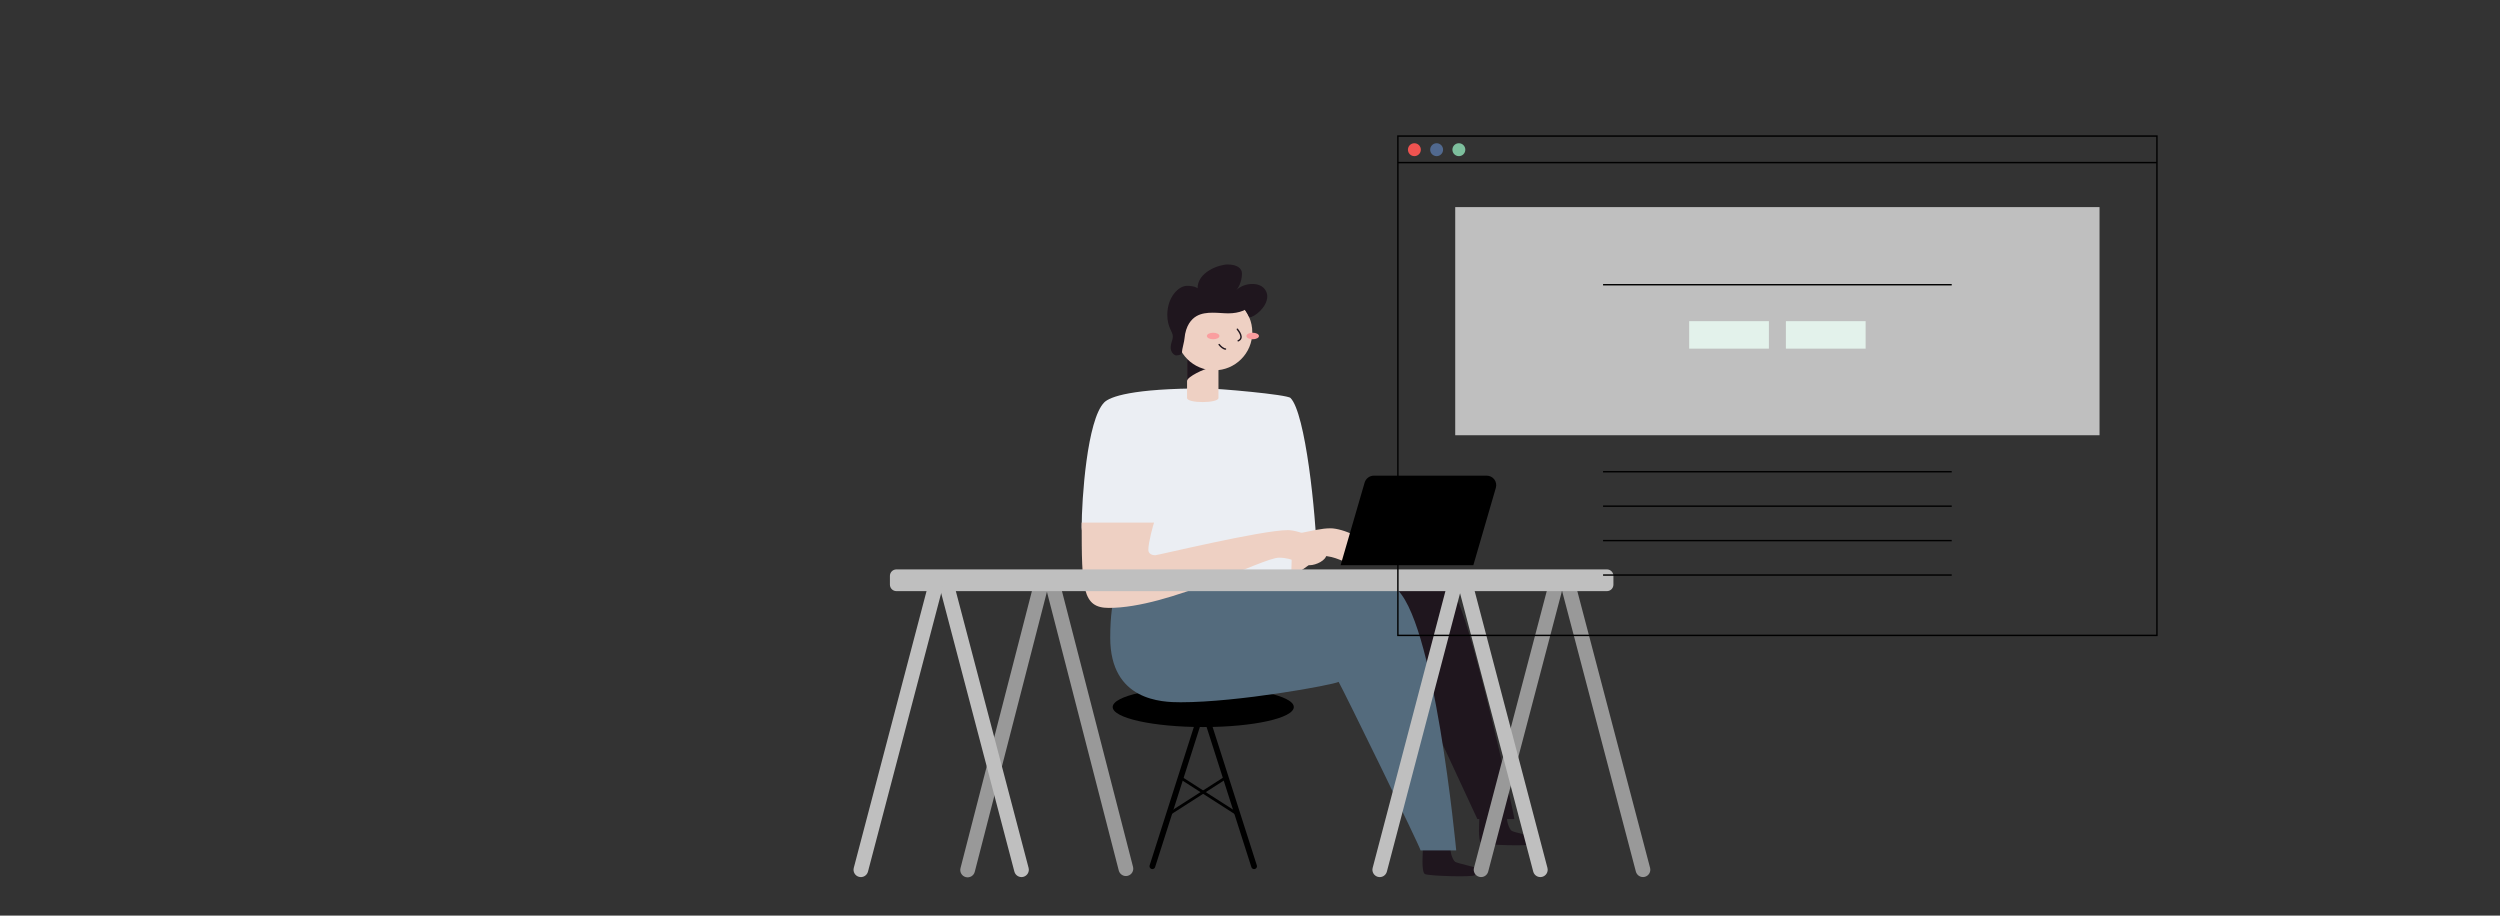 <svg width="314" height="115" viewBox="0 0 314 115" fill="none" xmlns="http://www.w3.org/2000/svg">
<rect x="0" y="0" width="314" height="115" fill="#333333" stroke="none"/>
<path d="M151.128 91.317C157.409 91.317 162.501 90.192 162.501 88.803C162.501 87.415 157.409 86.289 151.128 86.289C144.846 86.289 139.754 87.415 139.754 88.803C139.754 90.192 144.846 91.317 151.128 91.317Z" fill="black"/>
<path d="M151.127 88.803L144.738 108.798" stroke="black" stroke-width="0.721" stroke-miterlimit="10" stroke-linecap="round"/>
<path d="M151.125 88.803L157.514 108.798" stroke="black" stroke-width="0.721" stroke-miterlimit="10" stroke-linecap="round"/>
<path d="M146.836 102.233L153.958 97.666" stroke="black" stroke-width="0.36" stroke-miterlimit="10" stroke-linecap="round"/>
<path d="M148.266 97.666L155.39 102.233" stroke="black" stroke-width="0.36" stroke-miterlimit="10" stroke-linecap="round"/>
<path d="M178.727 106.414C178.727 106.841 178.476 109.535 178.976 109.784C179.475 110.033 184.963 110.184 185.211 109.934C185.46 109.683 185.609 109.161 185.391 109.011C185.173 108.861 183.049 108.438 182.76 108.238C182.472 108.038 182.074 106.976 182.22 106.414" fill="#1F161E"/>
<path d="M162.321 71.194L165.41 70.085C165.277 64.45 163.959 51.858 162.089 49.985C161.649 49.547 152.951 48.783 151.4 48.783C142.14 48.783 139.393 49.839 138.696 50.538C136.533 52.701 135.859 62.721 135.859 66.23C135.859 69.739 145.771 71.559 145.771 71.559L157.39 72.358C157.39 72.358 159.938 72.621 162.143 72.751C162.191 72.075 162.321 71.194 162.321 71.194Z" fill="#EBEEF3"/>
<path d="M171.523 74.462C172.369 74.211 180.774 72.84 182.605 74.642C184.436 76.444 190.2 102.282 190.2 102.877H185.559L179.295 89.395" fill="#1F161E"/>
<path d="M140.923 72.165C140.712 73.219 139.445 74.351 139.445 80.094C139.445 88.037 145.951 88.204 148.287 88.204C155.564 88.204 167.338 86.041 168.133 85.645C168.661 86.528 178.38 106.37 178.425 106.814H182.9C182.9 106.814 180.126 77.128 175.122 73.761C173.496 72.68 144.655 71.523 140.923 72.165Z" fill="#546B7D"/>
<path d="M167.123 66.356C165.948 66.356 164.978 66.635 162.318 67.157L162.18 72.247C164.703 71.23 165.288 69.817 166.02 69.817C167.848 69.817 168.803 70.76 169.882 70.76C170.636 70.76 171.991 70.169 171.991 69.365C171.991 67.682 168.579 66.356 167.123 66.356Z" fill="#EED0C3"/>
<path d="M185.821 102.52C185.821 102.948 185.57 105.641 186.069 105.891C186.569 106.142 192.056 106.29 192.305 106.041C192.554 105.792 192.703 105.268 192.485 105.118C192.267 104.969 190.142 104.543 189.854 104.343C189.566 104.143 189.167 103.082 189.313 102.52" fill="#1F161E"/>
<path d="M153.039 49.983C153.039 50.662 149.094 50.682 149.094 49.983V44.457H153.039V49.983Z" fill="#EED0C3"/>
<path d="M151.754 46.278C151.393 46.278 149.094 47.294 149.094 47.862V44.863C149.667 44.863 151.754 46.278 151.754 46.278Z" fill="#1F161E"/>
<path d="M152.514 46.513C155.152 46.513 157.29 44.374 157.29 41.737C157.29 39.099 155.152 36.961 152.514 36.961C149.876 36.961 147.738 39.099 147.738 41.737C147.738 44.374 149.876 46.513 152.514 46.513Z" fill="#EED0C3"/>
<path d="M157.443 37.987C156.852 38.926 155.615 39.357 154.276 39.357C153.135 39.357 151.474 39.025 150.292 39.699C149.652 40.06 148.918 40.88 148.771 42.522C148.771 42.803 148.452 43.893 148.452 44.245C148.452 44.484 148.181 44.641 147.731 44.641C147.498 44.641 147.039 44.264 147.039 43.69C147.039 43.025 147.304 42.788 147.304 42.224C147.304 41.66 146.613 41.118 146.613 39.55C146.613 37.292 148.055 35.9 149.075 35.9C150.005 35.9 150.297 36.117 150.414 36.209C150.414 34.156 153.117 33.219 154.19 33.219C155.415 33.219 155.992 33.722 155.992 34.361C155.992 35.381 155.505 36.248 155.258 36.443C155.817 35.94 156.543 35.663 157.295 35.666C158.699 35.666 159.171 36.589 159.171 37.22C159.171 38.591 157.526 39.862 156.913 39.862C156.759 39.535 156.578 39.223 156.372 38.926" fill="#1F161E"/>
<path d="M157.336 42.613C157.772 42.613 158.126 42.429 158.126 42.202C158.126 41.975 157.772 41.791 157.336 41.791C156.9 41.791 156.547 41.975 156.547 42.202C156.547 42.429 156.9 42.613 157.336 42.613Z" fill="#FA9E9F"/>
<path d="M152.371 42.613C152.807 42.613 153.161 42.429 153.161 42.202C153.161 41.975 152.807 41.791 152.371 41.791C151.935 41.791 151.582 41.975 151.582 42.202C151.582 42.429 151.935 42.613 152.371 42.613Z" fill="#FA9E9F"/>
<path d="M155.41 41.35C155.558 41.56 156.311 42.445 155.516 42.804" stroke="#1F161E" stroke-width="0.18" stroke-miterlimit="10" stroke-linecap="round"/>
<path d="M153.922 43.838C153.684 43.838 153.318 43.542 153.125 43.277" stroke="#1F161E" stroke-width="0.18" stroke-miterlimit="10" stroke-linecap="round"/>
<path d="M135.859 65.637C135.859 73.943 135.937 76.353 139.271 76.353C146.955 76.353 158.572 70.045 160.643 70.045C162.472 70.045 163.428 70.989 164.507 70.989C165.259 70.989 166.614 70.396 166.614 69.594C166.614 67.909 163.202 66.583 161.748 66.583C158.473 66.583 145.406 69.74 145.087 69.74C144.768 69.74 144.231 69.602 144.231 69.064C144.231 68.09 144.869 65.837 144.951 65.64L135.859 65.637Z" fill="#EED0C3"/>
<path d="M185.051 70.993H168.379L171.399 60.606C171.475 60.355 171.629 60.136 171.84 59.98C172.05 59.824 172.305 59.741 172.567 59.742H186.714C186.9 59.739 187.084 59.78 187.252 59.861C187.419 59.941 187.565 60.06 187.679 60.207C187.792 60.354 187.87 60.526 187.905 60.708C187.94 60.891 187.933 61.079 187.882 61.258L185.051 70.993Z" fill="black"/>
<path d="M205.465 109.471C205.595 109.964 206.099 110.259 206.592 110.129C207.085 110 207.379 109.495 207.25 109.002L198.023 73.906C197.893 73.413 197.389 73.118 196.896 73.248C196.403 73.378 196.108 73.882 196.238 74.375L205.465 109.471Z" fill="#999999"/>
<path d="M196.144 74.377C196.274 73.884 195.979 73.38 195.486 73.25C194.993 73.121 194.489 73.415 194.359 73.908L185.132 109.004C185.003 109.497 185.297 110.002 185.79 110.131C186.283 110.261 186.787 109.966 186.917 109.474L196.144 74.377Z" fill="#999999"/>
<path d="M183.417 74.379C183.547 73.886 183.252 73.382 182.76 73.252C182.267 73.123 181.762 73.417 181.633 73.91L172.406 109.006C172.276 109.499 172.57 110.004 173.063 110.133C173.556 110.263 174.061 109.968 174.19 109.476L183.417 74.379Z" fill="#BFBFBF"/>
<path d="M192.574 109.473C192.704 109.966 193.208 110.261 193.701 110.131C194.194 110.002 194.489 109.497 194.359 109.004L185.132 73.908C185.003 73.415 184.498 73.12 184.005 73.25C183.512 73.379 183.218 73.884 183.347 74.377L192.574 109.473Z" fill="#BFBFBF"/>
<path d="M131.501 74.302C131.628 73.807 131.331 73.303 130.836 73.176C130.342 73.049 129.838 73.346 129.711 73.84L120.638 109.041C120.511 109.535 120.809 110.039 121.303 110.166C121.797 110.294 122.301 109.996 122.429 109.502L131.501 74.302Z" fill="#999999"/>
<path d="M140.518 109.338C140.646 109.832 141.15 110.13 141.644 110.002C142.138 109.875 142.436 109.371 142.308 108.876L133.236 73.676C133.109 73.182 132.605 72.884 132.11 73.012C131.616 73.139 131.319 73.643 131.446 74.138L140.518 109.338Z" fill="#999999"/>
<path d="M201.829 71.516H112.59C112.139 71.516 111.773 71.881 111.773 72.332V73.43C111.773 73.88 112.139 74.246 112.59 74.246H201.829C202.28 74.246 202.646 73.88 202.646 73.43V72.332C202.646 71.881 202.28 71.516 201.829 71.516Z" fill="#BFBFBF"/>
<path d="M118.245 74.379C118.375 73.886 118.081 73.382 117.588 73.252C117.095 73.123 116.59 73.417 116.461 73.91L107.234 109.006C107.104 109.499 107.399 110.004 107.891 110.133C108.384 110.263 108.889 109.968 109.018 109.476L118.245 74.379Z" fill="#BFBFBF"/>
<path d="M127.406 109.473C127.536 109.966 128.041 110.261 128.533 110.131C129.026 110.002 129.321 109.497 129.191 109.004L119.964 73.908C119.835 73.415 119.33 73.12 118.837 73.25C118.344 73.379 118.05 73.884 118.179 74.377L127.406 109.473Z" fill="#BFBFBF"/>
<g clip-path="url(#clip0_8997_281205)">
<path d="M270.91 17.09H175.574V79.806H270.91V17.09Z" stroke="black" stroke-width="0.18" stroke-miterlimit="10"/>
<path d="M175.574 20.424H270.91" stroke="black" stroke-width="0.18" stroke-miterlimit="10"/>
<path d="M263.701 26.012H182.777V54.667H263.701V26.012Z" fill="#BFBFBF"/>
<path d="M201.344 35.762H245.137" stroke="black" stroke-width="0.18" stroke-miterlimit="10"/>
<path d="M201.344 59.25H245.137" stroke="black" stroke-width="0.18" stroke-miterlimit="10"/>
<path d="M201.344 63.574H245.137" stroke="black" stroke-width="0.18" stroke-miterlimit="10"/>
<path d="M201.344 67.9H245.137" stroke="black" stroke-width="0.18" stroke-miterlimit="10"/>
<path d="M201.344 72.225H245.137" stroke="black" stroke-width="0.18" stroke-miterlimit="10"/>
<path d="M177.647 19.612C178.095 19.612 178.458 19.249 178.458 18.801C178.458 18.353 178.095 17.99 177.647 17.99C177.199 17.99 176.836 18.353 176.836 18.801C176.836 19.249 177.199 19.612 177.647 19.612Z" fill="#EF5350"/>
<path d="M180.44 19.612C180.888 19.612 181.251 19.249 181.251 18.801C181.251 18.353 180.888 17.99 180.44 17.99C179.992 17.99 179.629 18.353 179.629 18.801C179.629 19.249 179.992 19.612 180.44 19.612Z" fill="#51698F"/>
<path d="M183.233 19.612C183.681 19.612 184.044 19.249 184.044 18.801C184.044 18.353 183.681 17.99 183.233 17.99C182.785 17.99 182.422 18.353 182.422 18.801C182.422 19.249 182.785 19.612 183.233 19.612Z" fill="#7DBF9D"/>
<path d="M222.175 40.338H212.16V43.789H222.175V40.338Z" fill="#E3F2EB"/>
<path d="M234.323 40.338H224.309V43.789H234.323V40.338Z" fill="#E3F2EB"/>
</g>
<defs>
<clipPath id="clip0_8997_281205">
<rect width="95.516" height="62.897" fill="white" transform="translate(175.484 17)"/>
</clipPath>
</defs>
</svg>
